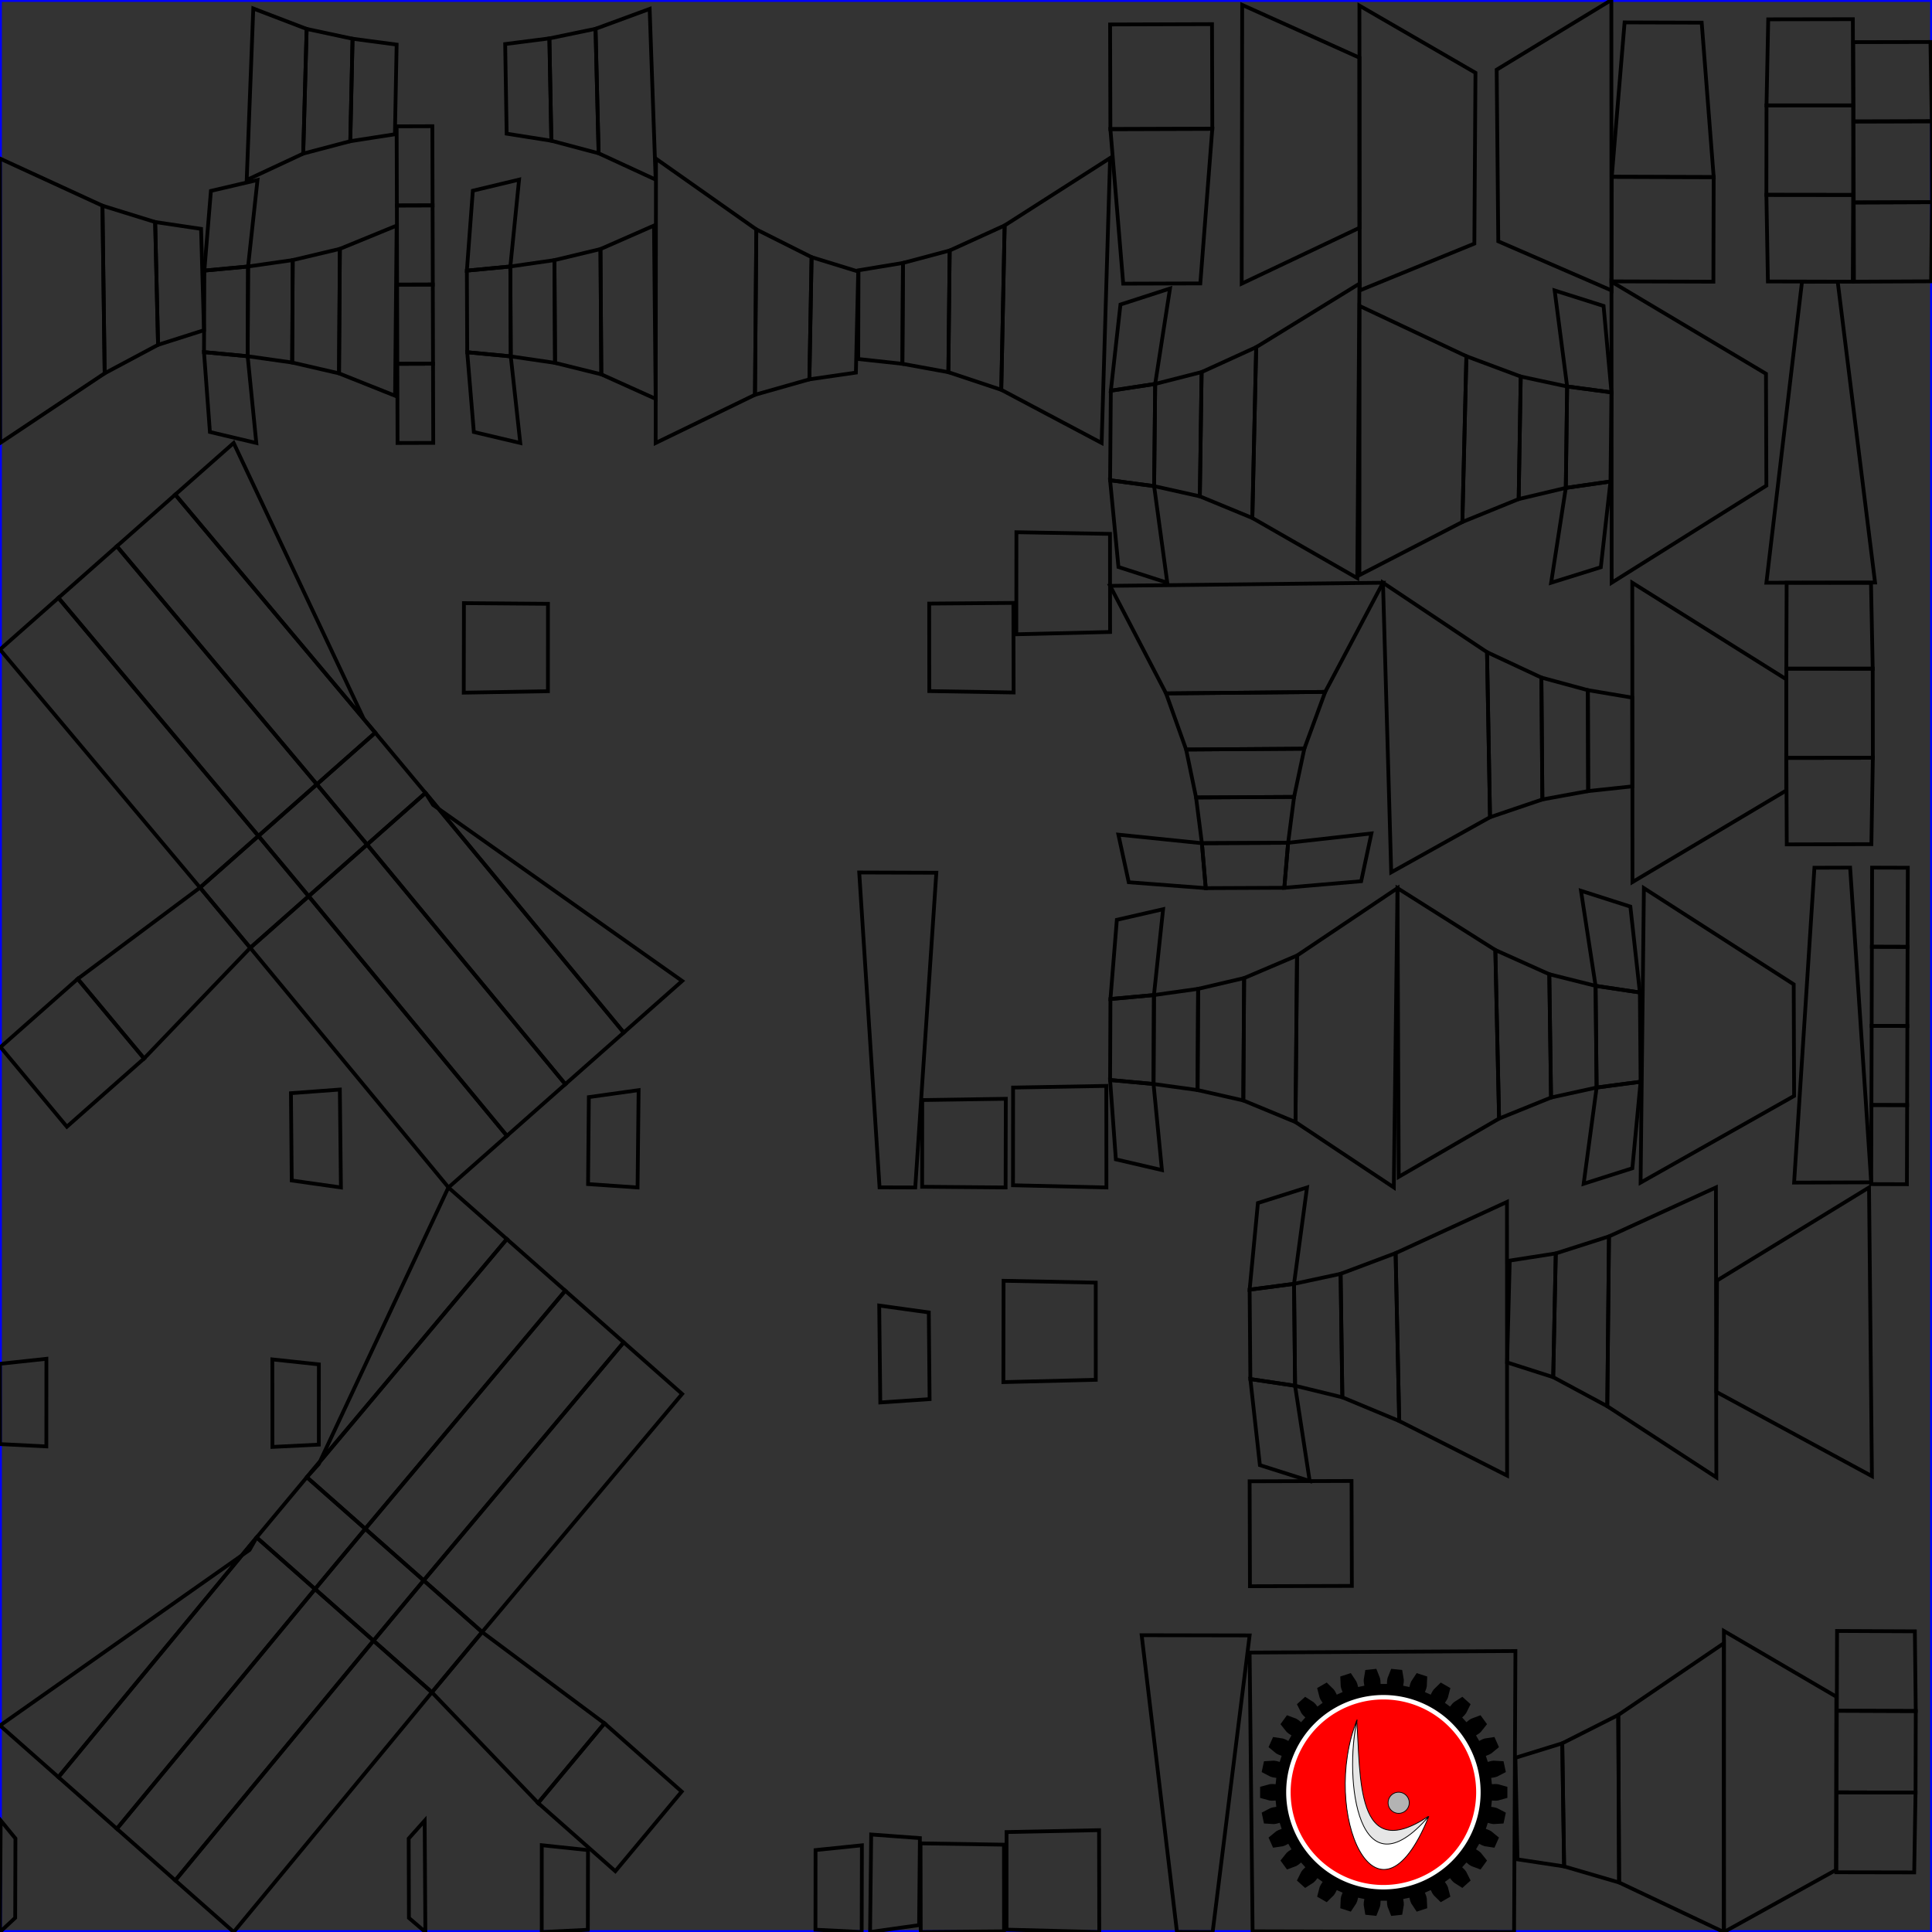 <?xml version="1.0" encoding="UTF-8" standalone="no"?>
<svg
   xmlns:dc="http://purl.org/dc/elements/1.1/"
   xmlns:cc="http://creativecommons.org/ns#"
   xmlns:rdf="http://www.w3.org/1999/02/22-rdf-syntax-ns#"
   xmlns:svg="http://www.w3.org/2000/svg"
   xmlns="http://www.w3.org/2000/svg"
   xmlns:sodipodi="http://sodipodi.sourceforge.net/DTD/sodipodi-0.dtd"
   xmlns:inkscape="http://www.inkscape.org/namespaces/inkscape"
   width="512px"
   height="512px"
   viewBox="0 0 512 512"
   version="1.1"
   id="svg8000"
   inkscape:version="0.47pre4 r22446"
   sodipodi:docname="faith3_Cube.svg"
   inkscape:export-filename="/home/brutkasten/Dokumente/naev/blender/schiffe/faith/faith3_Cube.png"
   inkscape:export-xdpi="180"
   inkscape:export-ydpi="180">
  <rect x="0" y="0" width="512" height="512" fill="#333333" stroke="none"/>
  <defs
     id="defs8342">
    <inkscape:perspective
       sodipodi:type="inkscape:persp3d"
       inkscape:vp_x="0 : 256 : 1"
       inkscape:vp_y="0 : 1000 : 0"
       inkscape:vp_z="512 : 256 : 1"
       inkscape:persp3d-origin="256 : 170.66667 : 1"
       id="perspective8346" />
    <inkscape:perspective
       id="perspective7519"
       inkscape:persp3d-origin="0.5 : 0.33333333 : 1"
       inkscape:vp_z="1 : 0.5 : 1"
       inkscape:vp_y="0 : 1000 : 0"
       inkscape:vp_x="0 : 0.5 : 1"
       sodipodi:type="inkscape:persp3d" />
    <inkscape:perspective
       id="perspective4862"
       inkscape:persp3d-origin="0.5 : 0.33333333 : 1"
       inkscape:vp_z="1 : 0.5 : 1"
       inkscape:vp_y="0 : 1000 : 0"
       inkscape:vp_x="0 : 0.5 : 1"
       sodipodi:type="inkscape:persp3d" />
  </defs>
  <sodipodi:namedview
     pagecolor="#ffffff"
     bordercolor="#666666"
     borderopacity="1"
     objecttolerance="10"
     gridtolerance="10"
     guidetolerance="10"
     inkscape:pageopacity="0"
     inkscape:pageshadow="2"
     inkscape:window-width="1895"
     inkscape:window-height="1003"
     id="namedview8340"
     showgrid="false"
     inkscape:zoom="10.429825"
     inkscape:cx="347.11405"
     inkscape:cy="34.231685"
     inkscape:window-x="0"
     inkscape:window-y="25"
     inkscape:window-maximized="1"
     inkscape:current-layer="svg8000" />
  <desc
     id="desc8002">UV-Map from Object: Cube. Exported from Blender3D with UV Exportscript</desc>
  <rect
     x="0"
     y="0"
     width="512"
     height="512"
     fill="none"
     stroke="blue"
     stroke-width="1px"
     id="rect8004"
     style="fill:none;fill-opacity:1" />
  <g
     style="fill:none;stroke:black;stroke-width:1px;fill-opacity:1"
     id="g8006">
    <polygon
       points="180.656,474.783 160.191,456.702 142.604,477.806 163.069,495.886 "
       id="polygon8008"
       style="fill:none;fill-opacity:1" />
    <polygon
       points="0.133,277.493 17.724,298.593 38.184,280.510 20.592,259.410 "
       id="polygon8010"
       style="fill:none;fill-opacity:1" />
    <polygon
       points="427.058,74.566 454.066,74.651 454.144,46.938 427.136,46.852 "
       id="polygon8012"
       style="fill:none;fill-opacity:1" />
    <polygon
       points="294.266,34.214 321.274,34.129 321.195,6.402 294.187,6.487 "
       id="polygon8014"
       style="fill:none;fill-opacity:1" />
    <polygon
       points="358.172,392.473 331.164,392.559 331.247,420.366 358.255,420.281 "
       id="polygon8016"
       style="fill:none;fill-opacity:1" />
    <polygon
       points="321.274,34.129 294.266,34.214 297.663,75.171 318.098,75.107 "
       id="polygon8018"
       style="fill:none;fill-opacity:1" />
    <polygon
       points="427.136,46.852 454.144,46.938 450.968,6.004 430.532,5.939 "
       id="polygon8020"
       style="fill:none;fill-opacity:1" />
    <polygon
       points="20.592,259.410 38.184,280.510 66.318,251.184 53.008,235.219 "
       id="polygon8022"
       style="fill:none;fill-opacity:1" />
    <polygon
       points="142.604,477.806 160.191,456.702 127.765,432.512 114.458,448.480 "
       id="polygon8024"
       style="fill:none;fill-opacity:1" />
    <polygon
       points="114.458,448.480 127.765,432.512 112.281,418.832 98.974,434.800 "
       id="polygon8026"
       style="fill:none;fill-opacity:1" />
    <polygon
       points="53.008,235.219 66.318,251.184 81.798,237.502 68.488,221.537 "
       id="polygon8028"
       style="fill:none;fill-opacity:1" />
    <polygon
       points="68.488,221.537 81.798,237.502 97.279,223.820 83.968,207.855 "
       id="polygon8030"
       style="fill:none;fill-opacity:1" />
    <polygon
       points="98.974,434.800 112.281,418.832 96.797,405.152 83.490,421.120 "
       id="polygon8032"
       style="fill:none;fill-opacity:1" />
    <polygon
       points="83.490,421.120 96.797,405.152 81.312,391.472 68.005,407.440 "
       id="polygon8034"
       style="fill:none;fill-opacity:1" />
    <polygon
       points="83.968,207.855 97.279,223.820 112.759,210.138 99.449,194.173 "
       id="polygon8036"
       style="fill:none;fill-opacity:1" />
    <polygon
       points="108.307,487.232 108.370,508.272 112.726,512.000 112.541,482.489 "
       id="polygon8038"
       style="fill:none;fill-opacity:1" />
    <polygon
       points="4.027,508.243 4.090,487.203 0.176,482.425 0.000,512.000 "
       id="polygon8040"
       style="fill:none;fill-opacity:1" />
    <polygon
       points="475.454,290.436 475.352,260.858 435.650,235.364 434.774,313.401 "
       id="polygon8042"
       style="fill:none;fill-opacity:1" />
    <polygon
       points="455.027,339.350 454.847,368.864 496.078,391.197 495.311,314.688 "
       id="polygon8044"
       style="fill:none;fill-opacity:1" />
    <polygon
       points="473.373,209.487 473.398,180.028 432.568,154.428 432.618,233.757 "
       id="polygon8046"
       style="fill:none;fill-opacity:1" />
    <polygon
       points="468.111,128.694 468.002,99.045 427.058,74.651 427.107,154.428 "
       id="polygon8048"
       style="fill:none;fill-opacity:1" />
    <polygon
       points="401.604,437.537 331.164,437.946 331.953,511.815 401.245,512.000 "
       id="polygon8050"
       style="fill:none;fill-opacity:1" />
    <polygon
       points="360.259,1.490 360.339,76.971 390.719,64.561 391.014,19.289 "
       id="polygon8052"
       style="fill:none;fill-opacity:1" />
    <polygon
       points="329.193,1.300 329.061,75.171 360.243,60.380 360.259,15.285 "
       id="polygon8054"
       style="fill:none;fill-opacity:1" />
    <polygon
       points="427.058,76.971 427.025,0.000 396.635,18.468 397.059,63.953 "
       id="polygon8056"
       style="fill:none;fill-opacity:1" />
    <polygon
       points="456.853,432.222 456.889,512.000 486.545,495.563 486.649,449.638 "
       id="polygon8058"
       style="fill:none;fill-opacity:1" />
    <polygon
       points="0.000,512.000 0.000,512.000 0.000,512.000 0.000,512.000 "
       id="polygon8060"
       style="fill:none;fill-opacity:1" />
    <polygon
       points="0.000,512.000 0.000,512.000 0.000,512.000 0.000,512.000 "
       id="polygon8062"
       style="fill:none;fill-opacity:1" />
    <polygon
       points="0.000,512.000 0.000,512.000 0.000,512.000 0.000,512.000 "
       id="polygon8064"
       style="fill:none;fill-opacity:1" />
    <polygon
       points="0.000,512.000 0.000,512.000 0.000,512.000 0.000,512.000 "
       id="polygon8066"
       style="fill:none;fill-opacity:1" />
    <polygon
       points="173.756,47.604 172.162,2.361 157.824,7.636 158.640,40.624 "
       id="polygon8068"
       style="fill:none;fill-opacity:1" />
    <polygon
       points="104.696,104.878 105.115,59.784 90.066,65.955 89.843,98.943 "
       id="polygon8070"
       style="fill:none;fill-opacity:1" />
    <polygon
       points="67.123,2.252 65.378,47.703 80.354,40.708 81.266,7.667 "
       id="polygon8072"
       style="fill:none;fill-opacity:1" />
    <polygon
       points="173.756,105.701 173.313,59.777 159.127,66.007 159.354,99.206 "
       id="polygon8074"
       style="fill:none;fill-opacity:1" />
    <polygon
       points="159.354,99.206 159.127,66.007 146.940,68.937 147.089,96.166 "
       id="polygon8076"
       style="fill:none;fill-opacity:1" />
    <polygon
       points="81.266,7.667 80.354,40.708 92.828,37.415 93.432,10.270 "
       id="polygon8078"
       style="fill:none;fill-opacity:1" />
    <polygon
       points="89.843,98.943 90.066,65.955 77.575,68.925 77.427,96.074 "
       id="polygon8080"
       style="fill:none;fill-opacity:1" />
    <polygon
       points="158.640,40.624 157.824,7.636 145.590,10.175 146.118,37.298 "
       id="polygon8082"
       style="fill:none;fill-opacity:1" />
    <polygon
       points="146.118,37.298 145.590,10.175 133.877,11.674 134.270,35.427 "
       id="polygon8084"
       style="fill:none;fill-opacity:1" />
    <polygon
       points="77.427,96.074 77.575,68.925 65.745,70.624 65.633,94.407 "
       id="polygon8086"
       style="fill:none;fill-opacity:1" />
    <polygon
       points="93.432,10.270 92.828,37.415 104.655,35.580 105.115,11.816 "
       id="polygon8088"
       style="fill:none;fill-opacity:1" />
    <polygon
       points="147.089,96.166 146.940,68.937 135.246,70.622 135.359,94.443 "
       id="polygon8090"
       style="fill:none;fill-opacity:1" />
    <polygon
       points="135.359,94.443 135.246,70.622 123.726,71.717 123.819,93.347 "
       id="polygon8092"
       style="fill:none;fill-opacity:1" />
    <polygon
       points="65.633,94.407 65.745,70.624 54.154,71.710 54.061,93.319 "
       id="polygon8094"
       style="fill:none;fill-opacity:1" />
    <polygon
       points="486.771,453.362 486.706,474.992 507.637,475.051 507.696,453.442 "
       id="polygon8096"
       style="fill:none;fill-opacity:1" />
    <polygon
       points="366.504,154.428 368.685,231.175 394.872,216.568 394.078,172.832 "
       id="polygon8098"
       style="fill:none;fill-opacity:1" />
    <polygon
       points="366.504,154.428 294.187,155.252 309.021,183.759 351.189,183.359 "
       id="polygon8100"
       style="fill:none;fill-opacity:1" />
    <polygon
       points="291.944,117.394 294.187,41.880 266.243,59.745 265.343,103.296 "
       id="polygon8102"
       style="fill:none;fill-opacity:1" />
    <polygon
       points="369.374,314.688 370.346,235.364 343.728,253.231 343.319,297.356 "
       id="polygon8104"
       style="fill:none;fill-opacity:1" />
    <polygon
       points="343.319,297.356 343.728,253.231 329.705,259.199 329.489,291.633 "
       id="polygon8106"
       style="fill:none;fill-opacity:1" />
    <polygon
       points="265.343,103.296 266.243,59.745 251.676,66.386 251.326,98.634 "
       id="polygon8108"
       style="fill:none;fill-opacity:1" />
    <polygon
       points="351.189,183.359 309.021,183.759 314.340,198.634 345.658,198.415 "
       id="polygon8110"
       style="fill:none;fill-opacity:1" />
    <polygon
       points="394.078,172.832 394.872,216.568 408.746,211.861 408.483,179.561 "
       id="polygon8112"
       style="fill:none;fill-opacity:1" />
    <polygon
       points="408.483,179.561 408.746,211.861 420.883,209.644 420.799,182.900 "
       id="polygon8114"
       style="fill:none;fill-opacity:1" />
    <polygon
       points="345.658,198.415 314.340,198.634 316.966,211.335 342.943,211.188 "
       id="polygon8116"
       style="fill:none;fill-opacity:1" />
    <polygon
       points="251.326,98.634 251.676,66.386 239.298,69.685 239.141,96.409 "
       id="polygon8118"
       style="fill:none;fill-opacity:1" />
    <polygon
       points="329.489,291.633 329.705,259.199 317.517,262.057 317.373,288.876 "
       id="polygon8120"
       style="fill:none;fill-opacity:1" />
    <polygon
       points="317.373,288.876 317.517,262.057 305.810,263.698 305.699,287.267 "
       id="polygon8122"
       style="fill:none;fill-opacity:1" />
    <polygon
       points="239.141,96.409 239.298,69.685 227.508,71.632 227.435,95.137 "
       id="polygon8124"
       style="fill:none;fill-opacity:1" />
    <polygon
       points="342.943,211.188 316.966,211.335 318.513,223.457 341.369,223.344 "
       id="polygon8126"
       style="fill:none;fill-opacity:1" />
    <polygon
       points="420.799,182.900 420.883,209.644 432.568,208.395 432.560,184.878 "
       id="polygon8128"
       style="fill:none;fill-opacity:1" />
    <polygon
       points="341.369,223.344 318.513,223.457 319.532,235.364 340.355,235.271 "
       id="polygon8130"
       style="fill:none;fill-opacity:1" />
    <polygon
       points="305.699,287.267 305.810,263.698 294.278,264.752 294.187,286.211 "
       id="polygon8132"
       style="fill:none;fill-opacity:1" />
    <polygon
       points="491.187,32.197 491.251,53.655 512.000,53.576 511.941,32.137 "
       id="polygon8134"
       style="fill:none;fill-opacity:1" />
    <polygon
       points="360.291,81.073 360.259,152.416 387.543,138.327 388.607,94.404 "
       id="polygon8136"
       style="fill:none;fill-opacity:1" />
    <polygon
       points="173.840,42.055 173.756,117.394 200.076,104.623 200.434,60.794 "
       id="polygon8138"
       style="fill:none;fill-opacity:1" />
    <polygon
       points="0.000,42.019 0.041,117.394 27.737,98.929 27.151,54.512 "
       id="polygon8140"
       style="fill:none;fill-opacity:1" />
    <polygon
       points="370.346,235.364 370.675,311.876 397.271,296.434 396.279,251.765 "
       id="polygon8142"
       style="fill:none;fill-opacity:1" />
    <polygon
       points="396.279,251.765 397.271,296.434 411.042,290.858 410.578,258.184 "
       id="polygon8144"
       style="fill:none;fill-opacity:1" />
    <polygon
       points="27.151,54.512 27.737,98.929 41.890,91.380 41.118,58.841 "
       id="polygon8146"
       style="fill:none;fill-opacity:1" />
    <polygon
       points="200.434,60.794 200.076,104.623 214.497,100.528 215.079,68.151 "
       id="polygon8148"
       style="fill:none;fill-opacity:1" />
    <polygon
       points="388.607,94.404 387.543,138.327 402.461,132.260 403.011,99.784 "
       id="polygon8150"
       style="fill:none;fill-opacity:1" />
    <polygon
       points="403.011,99.784 402.461,132.260 414.954,129.297 415.308,102.424 "
       id="polygon8152"
       style="fill:none;fill-opacity:1" />
    <polygon
       points="215.079,68.151 214.497,100.528 226.819,98.742 227.435,71.962 "
       id="polygon8154"
       style="fill:none;fill-opacity:1" />
    <polygon
       points="41.118,58.841 41.890,91.380 54.061,87.504 53.285,60.656 "
       id="polygon8156"
       style="fill:none;fill-opacity:1" />
    <polygon
       points="410.578,258.184 411.042,290.858 423.121,288.208 422.844,261.258 "
       id="polygon8158"
       style="fill:none;fill-opacity:1" />
    <polygon
       points="422.844,261.258 423.121,288.208 434.774,286.671 434.582,263.021 "
       id="polygon8160"
       style="fill:none;fill-opacity:1" />
    <polygon
       points="415.308,102.424 414.954,129.297 426.796,127.596 427.058,103.984 "
       id="polygon8162"
       style="fill:none;fill-opacity:1" />
    <polygon
       points="473.398,177.202 473.408,200.853 496.326,200.821 496.290,177.207 "
       id="polygon8164"
       style="fill:none;fill-opacity:1" />
    <polygon
       points="0.000,512.000 0.000,512.000 0.000,512.000 0.000,512.000 "
       id="polygon8166"
       style="fill:none;fill-opacity:1" />
    <polygon
       points="0.000,512.000 0.000,512.000 0.000,512.000 0.000,512.000 "
       id="polygon8168"
       style="fill:none;fill-opacity:1" />
    <polygon
       points="0.000,512.000 0.000,512.000 0.000,512.000 0.000,512.000 "
       id="polygon8170"
       style="fill:none;fill-opacity:1" />
    <polygon
       points="0.000,512.000 0.000,512.000 0.000,512.000 0.000,512.000 "
       id="polygon8172"
       style="fill:none;fill-opacity:1" />
    <polygon
       points="359.692,153.211 360.259,75.171 332.902,92.005 331.881,137.272 "
       id="polygon8174"
       style="fill:none;fill-opacity:1" />
    <polygon
       points="454.847,391.520 454.735,314.688 426.397,327.658 425.945,372.665 "
       id="polygon8176"
       style="fill:none;fill-opacity:1" />
    <polygon
       points="456.790,512.000 456.853,435.464 428.856,454.492 429.082,498.880 "
       id="polygon8178"
       style="fill:none;fill-opacity:1" />
    <polygon
       points="399.396,391.047 399.361,318.521 369.850,332.095 370.808,376.578 "
       id="polygon8180"
       style="fill:none;fill-opacity:1" />
    <polygon
       points="370.808,376.578 369.850,332.095 355.274,337.576 355.736,370.301 "
       id="polygon8182"
       style="fill:none;fill-opacity:1" />
    <polygon
       points="429.082,498.880 428.856,454.492 414.015,461.990 414.507,494.615 "
       id="polygon8184"
       style="fill:none;fill-opacity:1" />
    <polygon
       points="425.945,372.665 426.397,327.658 412.298,332.169 411.616,364.962 "
       id="polygon8186"
       style="fill:none;fill-opacity:1" />
    <polygon
       points="331.881,137.272 332.902,92.005 318.442,98.605 317.969,131.533 "
       id="polygon8188"
       style="fill:none;fill-opacity:1" />
    <polygon
       points="317.969,131.533 318.442,98.605 306.136,101.743 305.854,128.829 "
       id="polygon8190"
       style="fill:none;fill-opacity:1" />
    <polygon
       points="411.616,364.962 412.298,332.169 400.100,334.069 399.396,361.054 "
       id="polygon8192"
       style="fill:none;fill-opacity:1" />
    <polygon
       points="414.507,494.615 414.015,461.990 401.604,465.831 402.148,492.747 "
       id="polygon8194"
       style="fill:none;fill-opacity:1" />
    <polygon
       points="355.736,370.301 355.274,337.576 342.931,340.230 343.210,367.238 "
       id="polygon8196"
       style="fill:none;fill-opacity:1" />
    <polygon
       points="343.210,367.238 342.931,340.230 331.164,341.776 331.357,365.472 "
       id="polygon8198"
       style="fill:none;fill-opacity:1" />
    <polygon
       points="305.854,128.829 306.136,101.743 294.382,103.534 294.187,127.269 "
       id="polygon8200"
       style="fill:none;fill-opacity:1" />
    <polygon
       points="491.113,51.661 491.118,27.926 468.143,27.935 468.111,51.633 "
       id="polygon8202"
       style="fill:none;fill-opacity:1" />
    <polygon
       points="426.796,127.596 414.954,129.297 411.066,154.428 424.231,150.325 "
       id="polygon8204"
       style="fill:none;fill-opacity:1" />
    <polygon
       points="473.398,177.202 496.290,177.207 495.833,154.462 473.480,154.428 "
       id="polygon8206"
       style="fill:none;fill-opacity:1" />
    <polygon
       points="422.844,261.258 434.582,263.021 432.063,240.256 418.978,236.064 "
       id="polygon8208"
       style="fill:none;fill-opacity:1" />
    <polygon
       points="265.957,339.420 265.906,366.275 290.387,365.662 290.385,339.910 "
       id="polygon8210"
       style="fill:none;fill-opacity:1" />
    <polygon
       points="233.001,345.983 233.287,371.667 246.352,370.786 246.141,347.808 "
       id="polygon8212"
       style="fill:none;fill-opacity:1" />
    <polygon
       points="496.326,200.821 473.408,200.853 473.510,223.772 495.934,223.710 "
       id="polygon8214"
       style="fill:none;fill-opacity:1" />
    <polygon
       points="415.308,102.424 427.058,103.984 424.960,81.081 411.997,76.971 "
       id="polygon8216"
       style="fill:none;fill-opacity:1" />
    <polygon
       points="434.774,286.671 423.121,288.208 419.685,313.708 432.588,309.598 "
       id="polygon8218"
       style="fill:none;fill-opacity:1" />
    <polygon
       points="293.216,314.688 293.181,287.777 268.477,288.216 268.455,314.106 "
       id="polygon8220"
       style="fill:none;fill-opacity:1" />
    <polygon
       points="230.874,486.163 230.581,512.000 243.568,510.177 243.781,487.114 "
       id="polygon8222"
       style="fill:none;fill-opacity:1" />
    <polygon
       points="294.278,264.752 305.810,263.698 308.233,240.950 295.976,243.761 "
       id="polygon8224"
       style="fill:none;fill-opacity:1" />
    <polygon
       points="512.000,53.576 491.251,53.655 491.307,74.649 511.764,74.553 "
       id="polygon8226"
       style="fill:none;fill-opacity:1" />
    <polygon
       points="341.369,223.344 340.355,235.271 360.726,233.533 363.436,220.871 "
       id="polygon8228"
       style="fill:none;fill-opacity:1" />
    <polygon
       points="243.953,488.511 244.002,512.000 266.080,511.815 266.060,488.857 "
       id="polygon8230"
       style="fill:none;fill-opacity:1" />
    <polygon
       points="228.358,512.000 228.413,489.026 216.129,490.286 216.107,511.393 "
       id="polygon8232"
       style="fill:none;fill-opacity:1" />
    <polygon
       points="319.532,235.364 318.513,223.457 296.385,221.190 299.124,233.804 "
       id="polygon8234"
       style="fill:none;fill-opacity:1" />
    <polygon
       points="491.187,32.197 511.941,32.137 511.589,11.128 491.118,11.169 "
       id="polygon8236"
       style="fill:none;fill-opacity:1" />
    <polygon
       points="305.699,287.267 294.187,286.211 295.712,307.240 307.922,310.079 "
       id="polygon8238"
       style="fill:none;fill-opacity:1" />
    <polygon
       points="266.494,314.688 266.550,291.190 244.404,291.525 244.378,314.507 "
       id="polygon8240"
       style="fill:none;fill-opacity:1" />
    <polygon
       points="143.574,489.001 143.565,512.000 155.787,511.417 155.824,490.295 "
       id="polygon8242"
       style="fill:none;fill-opacity:1" />
    <polygon
       points="491.113,51.661 468.111,51.633 468.512,74.590 491.009,74.649 "
       id="polygon8244"
       style="fill:none;fill-opacity:1" />
    <polygon
       points="305.854,128.829 294.187,127.269 296.402,150.265 309.344,154.428 "
       id="polygon8246"
       style="fill:none;fill-opacity:1" />
    <polygon
       points="331.164,341.776 342.931,340.230 346.371,314.688 333.358,318.811 "
       id="polygon8248"
       style="fill:none;fill-opacity:1" />
    <polygon
       points="269.360,141.044 269.331,168.090 294.187,167.483 294.159,141.484 "
       id="polygon8250"
       style="fill:none;fill-opacity:1" />
    <polygon
       points="90.348,314.688 90.060,288.742 77.103,289.704 77.312,312.841 "
       id="polygon8252"
       style="fill:none;fill-opacity:1" />
    <polygon
       points="294.382,103.534 306.136,101.743 310.059,76.456 296.932,80.703 "
       id="polygon8254"
       style="fill:none;fill-opacity:1" />
    <polygon
       points="468.143,27.935 491.118,27.926 491.025,5.085 468.599,5.124 "
       id="polygon8256"
       style="fill:none;fill-opacity:1" />
    <polygon
       points="343.210,367.238 331.357,365.472 333.885,388.275 347.079,392.473 "
       id="polygon8258"
       style="fill:none;fill-opacity:1" />
    <polygon
       points="291.319,512.000 291.262,485.013 266.745,485.514 266.746,511.372 "
       id="polygon8260"
       style="fill:none;fill-opacity:1" />
    <polygon
       points="168.961,314.688 169.242,288.897 156.050,290.746 155.844,313.797 "
       id="polygon8262"
       style="fill:none;fill-opacity:1" />
    <polygon
       points="486.771,453.362 507.696,453.442 507.458,432.319 486.840,432.222 "
       id="polygon8264"
       style="fill:none;fill-opacity:1" />
    <polygon
       points="54.154,71.710 65.745,70.624 68.241,47.703 55.896,50.590 "
       id="polygon8266"
       style="fill:none;fill-opacity:1" />
    <polygon
       points="135.359,94.443 123.819,93.347 125.571,114.485 137.876,117.394 "
       id="polygon8268"
       style="fill:none;fill-opacity:1" />
    <polygon
       points="122.947,159.835 122.899,183.564 145.203,183.181 145.220,160.015 "
       id="polygon8270"
       style="fill:none;fill-opacity:1" />
    <polygon
       points="72.173,360.254 72.193,383.446 84.492,382.839 84.504,361.577 "
       id="polygon8272"
       style="fill:none;fill-opacity:1" />
    <polygon
       points="507.637,475.051 486.706,474.992 486.649,496.168 507.282,496.208 "
       id="polygon8274"
       style="fill:none;fill-opacity:1" />
    <polygon
       points="65.633,94.407 54.061,93.319 55.630,114.479 67.925,117.394 "
       id="polygon8276"
       style="fill:none;fill-opacity:1" />
    <polygon
       points="123.726,71.717 135.246,70.622 137.559,47.604 125.304,50.539 "
       id="polygon8278"
       style="fill:none;fill-opacity:1" />
    <polygon
       points="268.619,183.518 268.563,159.779 246.250,159.957 246.274,183.147 "
       id="polygon8280"
       style="fill:none;fill-opacity:1" />
    <polygon
       points="12.283,383.315 12.299,360.096 0.000,361.421 0.016,382.699 "
       id="polygon8282"
       style="fill:none;fill-opacity:1" />
    <polygon
       points="84.478,387.992 81.312,391.472 134.315,328.368 118.830,314.688 "
       id="polygon8284"
       style="fill:none;fill-opacity:1" />
    <polygon
       points="331.164,433.402 302.552,433.347 311.904,511.970 321.365,512.000 "
       id="polygon8286"
       style="fill:none;fill-opacity:1" />
    <polygon
       points="99.449,194.173 96.440,190.601 61.922,117.394 46.441,131.076 "
       id="polygon8288"
       style="fill:none;fill-opacity:1" />
    <polygon
       points="83.968,207.855 99.449,194.173 46.441,131.076 30.961,144.757 "
       id="polygon8290"
       style="fill:none;fill-opacity:1" />
    <polygon
       points="81.312,391.472 96.797,405.152 149.799,342.048 134.315,328.368 "
       id="polygon8292"
       style="fill:none;fill-opacity:1" />
    <polygon
       points="96.797,405.152 112.281,418.832 165.284,355.728 149.799,342.048 "
       id="polygon8294"
       style="fill:none;fill-opacity:1" />
    <polygon
       points="68.488,221.537 83.968,207.855 30.961,144.757 15.480,158.439 "
       id="polygon8296"
       style="fill:none;fill-opacity:1" />
    <polygon
       points="53.008,235.219 68.488,221.537 15.480,158.439 0.000,172.121 "
       id="polygon8298"
       style="fill:none;fill-opacity:1" />
    <polygon
       points="112.281,418.832 127.765,432.512 180.768,369.408 165.284,355.728 "
       id="polygon8300"
       style="fill:none;fill-opacity:1" />
    <polygon
       points="475.454,313.401 495.889,313.336 490.302,229.930 480.841,229.960 "
       id="polygon8302"
       style="fill:none;fill-opacity:1" />
    <polygon
       points="496.067,250.899 505.528,250.929 505.588,229.960 496.126,229.930 "
       id="polygon8304"
       style="fill:none;fill-opacity:1" />
    <polygon
       points="496.008,271.867 505.469,271.897 505.528,250.929 496.067,250.899 "
       id="polygon8306"
       style="fill:none;fill-opacity:1" />
    <polygon
       points="495.948,292.836 505.410,292.866 505.469,271.897 496.008,271.867 "
       id="polygon8308"
       style="fill:none;fill-opacity:1" />
    <polygon
       points="495.889,313.805 505.350,313.834 505.410,292.866 495.948,292.836 "
       id="polygon8310"
       style="fill:none;fill-opacity:1" />
    <polygon
       points="114.759,213.303 112.759,210.138 165.300,273.643 180.780,259.961 "
       id="polygon8312"
       style="fill:none;fill-opacity:1" />
    <polygon
       points="468.111,154.428 496.908,154.365 487.010,74.649 477.548,74.679 "
       id="polygon8314"
       style="fill:none;fill-opacity:1" />
    <polygon
       points="68.005,407.440 66.128,410.749 0.000,457.280 15.484,470.960 "
       id="polygon8316"
       style="fill:none;fill-opacity:1" />
    <polygon
       points="112.759,210.138 97.279,223.820 149.819,287.325 165.300,273.643 "
       id="polygon8318"
       style="fill:none;fill-opacity:1" />
    <polygon
       points="83.490,421.120 68.005,407.440 15.484,470.960 30.969,484.640 "
       id="polygon8320"
       style="fill:none;fill-opacity:1" />
    <polygon
       points="97.279,223.820 81.798,237.502 134.339,301.007 149.819,287.325 "
       id="polygon8322"
       style="fill:none;fill-opacity:1" />
    <polygon
       points="98.974,434.800 83.490,421.120 30.969,484.640 46.453,498.320 "
       id="polygon8324"
       style="fill:none;fill-opacity:1" />
    <polygon
       points="81.798,237.502 66.318,251.184 118.858,314.688 134.339,301.007 "
       id="polygon8326"
       style="fill:none;fill-opacity:1" />
    <polygon
       points="114.458,448.480 98.974,434.800 46.453,498.320 61.937,512.000 "
       id="polygon8328"
       style="fill:none;fill-opacity:1" />
    <polygon
       points="248.139,231.283 227.704,231.218 233.091,314.659 242.552,314.688 "
       id="polygon8330"
       style="fill:none;fill-opacity:1" />
    <polygon
       points="114.755,96.384 105.294,96.414 105.353,117.394 114.815,117.364 "
       id="polygon8332"
       style="fill:none;fill-opacity:1" />
    <polygon
       points="114.695,75.405 105.234,75.435 105.294,96.414 114.755,96.384 "
       id="polygon8334"
       style="fill:none;fill-opacity:1" />
    <polygon
       points="114.636,54.425 105.174,54.455 105.234,75.435 114.695,75.405 "
       id="polygon8336"
       style="fill:none;fill-opacity:1" />
    <polygon
       points="114.576,33.446 105.115,33.476 105.174,54.455 114.636,54.425 "
       id="polygon8338"
       style="fill:none;fill-opacity:1" />
  </g>
  <g
     style="fill:#000000;fill-opacity:1;stroke:#000000;stroke-width:3.745;stroke-miterlimit:4;stroke-opacity:1;stroke-dasharray:none"
     inkscape:label="Gear30"
     transform="matrix(0.316,0,0,0.316,366.71,474.996)"
     id="g2963">
    <path
       style="fill:#000000;fill-opacity:1;stroke:#000000;stroke-width:3.745;stroke-miterlimit:4;stroke-opacity:1;stroke-dasharray:none"
       d="m 88.993,-4.878 4.605,-0.252 1.764,0.132 6.446,1.78 0,6.436 -6.446,1.78 -1.764,0.132 -4.605,-0.252 -0.93,8.854 4.556,0.71 1.698,0.496 5.936,3.081 -1.339,6.296 -6.675,0.4 -1.753,-0.237 -4.452,-1.204 -2.751,8.467 4.31,1.642 1.557,0.839 5.165,4.247 -2.617,5.88 -6.613,-0.996 -1.666,-0.597 -4.104,-2.103 -4.451,7.71 3.874,2.502 1.349,1.144 4.169,5.229 -3.783,5.207 -6.261,-2.349 -1.505,-0.93 -3.577,-2.911 -5.957,6.616 3.269,3.253 1.082,1.4 2.991,5.981 -4.783,4.307 -5.636,-3.6 -1.279,-1.222 -2.894,-3.591 -7.202,5.233 2.521,3.861 0.767,1.594 1.682,6.473 -5.574,3.218 -4.764,-4.693 -0.997,-1.462 -2.084,-4.114 -8.133,3.621 1.663,4.302 0.42,1.718 0.299,6.681 -6.121,1.989 -3.685,-5.581 -0.671,-1.637 -1.182,-4.457 -8.709,1.851 0.733,4.553 0.052,1.768 -1.096,6.597 -6.401,0.673 -2.443,-6.225 -0.316,-1.74 -0.231,-4.606 -8.902,0 -0.231,4.606 -0.316,1.74 -2.443,6.225 -6.401,-0.673 -1.096,-6.597 0.052,-1.768 0.733,-4.553 -8.709,-1.851 -1.182,4.457 -0.671,1.637 -3.685,5.581 -6.121,-1.989 0.299,-6.681 0.42,-1.718 1.663,-4.302 -8.133,-3.621 -2.084,4.114 -0.997,1.462 -4.764,4.693 -5.574,-3.218 1.682,-6.473 0.767,-1.594 2.521,-3.861 -7.202,-5.233 -2.894,3.591 -1.279,1.222 -5.636,3.6 -4.783,-4.307 2.991,-5.981 1.082,-1.4 3.269,-3.253 -5.957,-6.616 -3.577,2.911 -1.505,0.93 -6.261,2.349 -3.783,-5.207 4.169,-5.229 1.349,-1.144 3.874,-2.502 -4.451,-7.71 -4.104,2.103 -1.666,0.597 -6.613,0.996 -2.617,-5.88 5.165,-4.247 1.557,-0.839 4.31,-1.642 -2.751,-8.467 -4.452,1.204 -1.753,0.237 -6.675,-0.4 -1.339,-6.296 5.936,-3.081 1.698,-0.496 4.556,-0.71 -0.93,-8.854 -4.605,0.252 -1.764,-0.132 -6.446,-1.78 0,-6.436 6.446,-1.78 1.764,-0.132 4.605,0.252 0.93,-8.854 -4.556,-0.71 -1.698,-0.496 -5.936,-3.081 1.339,-6.296 6.675,-0.4 1.753,0.237 4.452,1.204 2.751,-8.467 -4.31,-1.642 -1.557,-0.839 -5.165,-4.247 2.617,-5.88 6.613,0.996 1.666,0.597 4.104,2.103 4.451,-7.71 -3.874,-2.502 -1.349,-1.144 -4.169,-5.229 3.783,-5.207 6.261,2.349 1.505,0.93 3.577,2.911 5.957,-6.616 -3.269,-3.253 -1.082,-1.4 -2.991,-5.981 4.783,-4.307 5.636,3.6 1.279,1.222 2.894,3.591 7.202,-5.233 -2.521,-3.861 -0.767,-1.594 -1.682,-6.473 5.574,-3.218 4.764,4.693 0.997,1.462 2.084,4.114 8.133,-3.621 -1.663,-4.302 -0.42,-1.718 -0.299,-6.681 6.121,-1.989 3.685,5.581 0.671,1.637 1.182,4.457 8.709,-1.851 -0.733,-4.553 -0.052,-1.768 1.096,-6.597 6.401,-0.673 2.443,6.225 0.316,1.74 0.231,4.606 8.902,0 0.231,-4.606 0.316,-1.74 2.443,-6.225 6.401,0.673 1.096,6.597 -0.052,1.768 -0.733,4.553 8.709,1.851 1.182,-4.457 0.671,-1.637 3.685,-5.581 6.121,1.989 -0.299,6.681 -0.42,1.718 -1.663,4.302 8.133,3.621 2.084,-4.114 0.997,-1.462 4.764,-4.693 5.574,3.218 -1.682,6.473 -0.767,1.594 -2.521,3.861 7.202,5.233 2.894,-3.591 1.279,-1.222 5.636,-3.6 4.783,4.307 -2.991,5.981 -1.082,1.4 -3.269,3.253 5.957,6.616 3.577,-2.911 1.505,-0.93 6.261,-2.349 3.783,5.207 -4.169,5.229 -1.349,1.144 -3.874,2.502 4.451,7.71 4.104,-2.103 1.666,-0.597 6.613,-0.996 2.617,5.88 -5.165,4.247 -1.557,0.839 -4.31,1.642 2.751,8.467 4.452,-1.204 1.753,-0.237 6.675,0.4 1.339,6.296 -5.936,3.081 -1.698,0.496 -4.556,0.71 z"
       id="path2965" />
  </g>
  <path
     transform="matrix(0.14,0,0,0.14,378.919,440.031)"
     d="m 91.924,249.482 a 179.807,179.807 0 1 1 -359.614,0 179.807,179.807 0 1 1 359.614,0 z"
     sodipodi:ry="179.80716"
     sodipodi:rx="179.80716"
     sodipodi:cy="249.48216"
     sodipodi:cx="-87.88327"
     id="path5402"
     style="fill:#ff0000;fill-opacity:1;stroke:#ffffff;stroke-width:8.458;stroke-miterlimit:4;stroke-opacity:1;stroke-dasharray:none"
     sodipodi:type="arc" />
  <path
     sodipodi:type="arc"
     style="fill:#b3b3b3;fill-rule:evenodd;stroke:#000000;stroke-width:1px;stroke-linecap:butt;stroke-linejoin:miter;stroke-opacity:1"
     id="path2385"
     sodipodi:cx="348.50262"
     sodipodi:cy="335.65897"
     sodipodi:rx="14.142136"
     sodipodi:ry="14.142136"
     d="m 362.645,335.659 a 14.142,14.142 0 1 1 -28.284,0 14.142,14.142 0 1 1 28.284,0 z"
     transform="matrix(0.198,0,0,-0.198,301.656,544.213)" />
  <path
     style="fill:#e6e6e6;fill-rule:evenodd;stroke:#000000;stroke-width:0.212px;stroke-linecap:butt;stroke-linejoin:miter;stroke-opacity:1"
     d="m 359.547,455.915 c 1.108,14.984 -0.391,38.289 18.997,25.436 -21.081,30.064 -22.052,-12.998 -18.997,-25.436 z"
     id="path2387"
     sodipodi:nodetypes="ccc" />
  <path
     style="fill:#ffffff;fill-rule:evenodd;stroke:#000000;stroke-width:0.212px;stroke-linecap:butt;stroke-linejoin:miter;stroke-opacity:1"
     d="m 359.654,455.7 c -9.851,24.59 5.267,59.604 18.997,25.651 -18.705,21.568 -22.571,-9.666 -18.997,-25.651 z"
     id="path2383"
     sodipodi:nodetypes="ccc" />
</svg>
